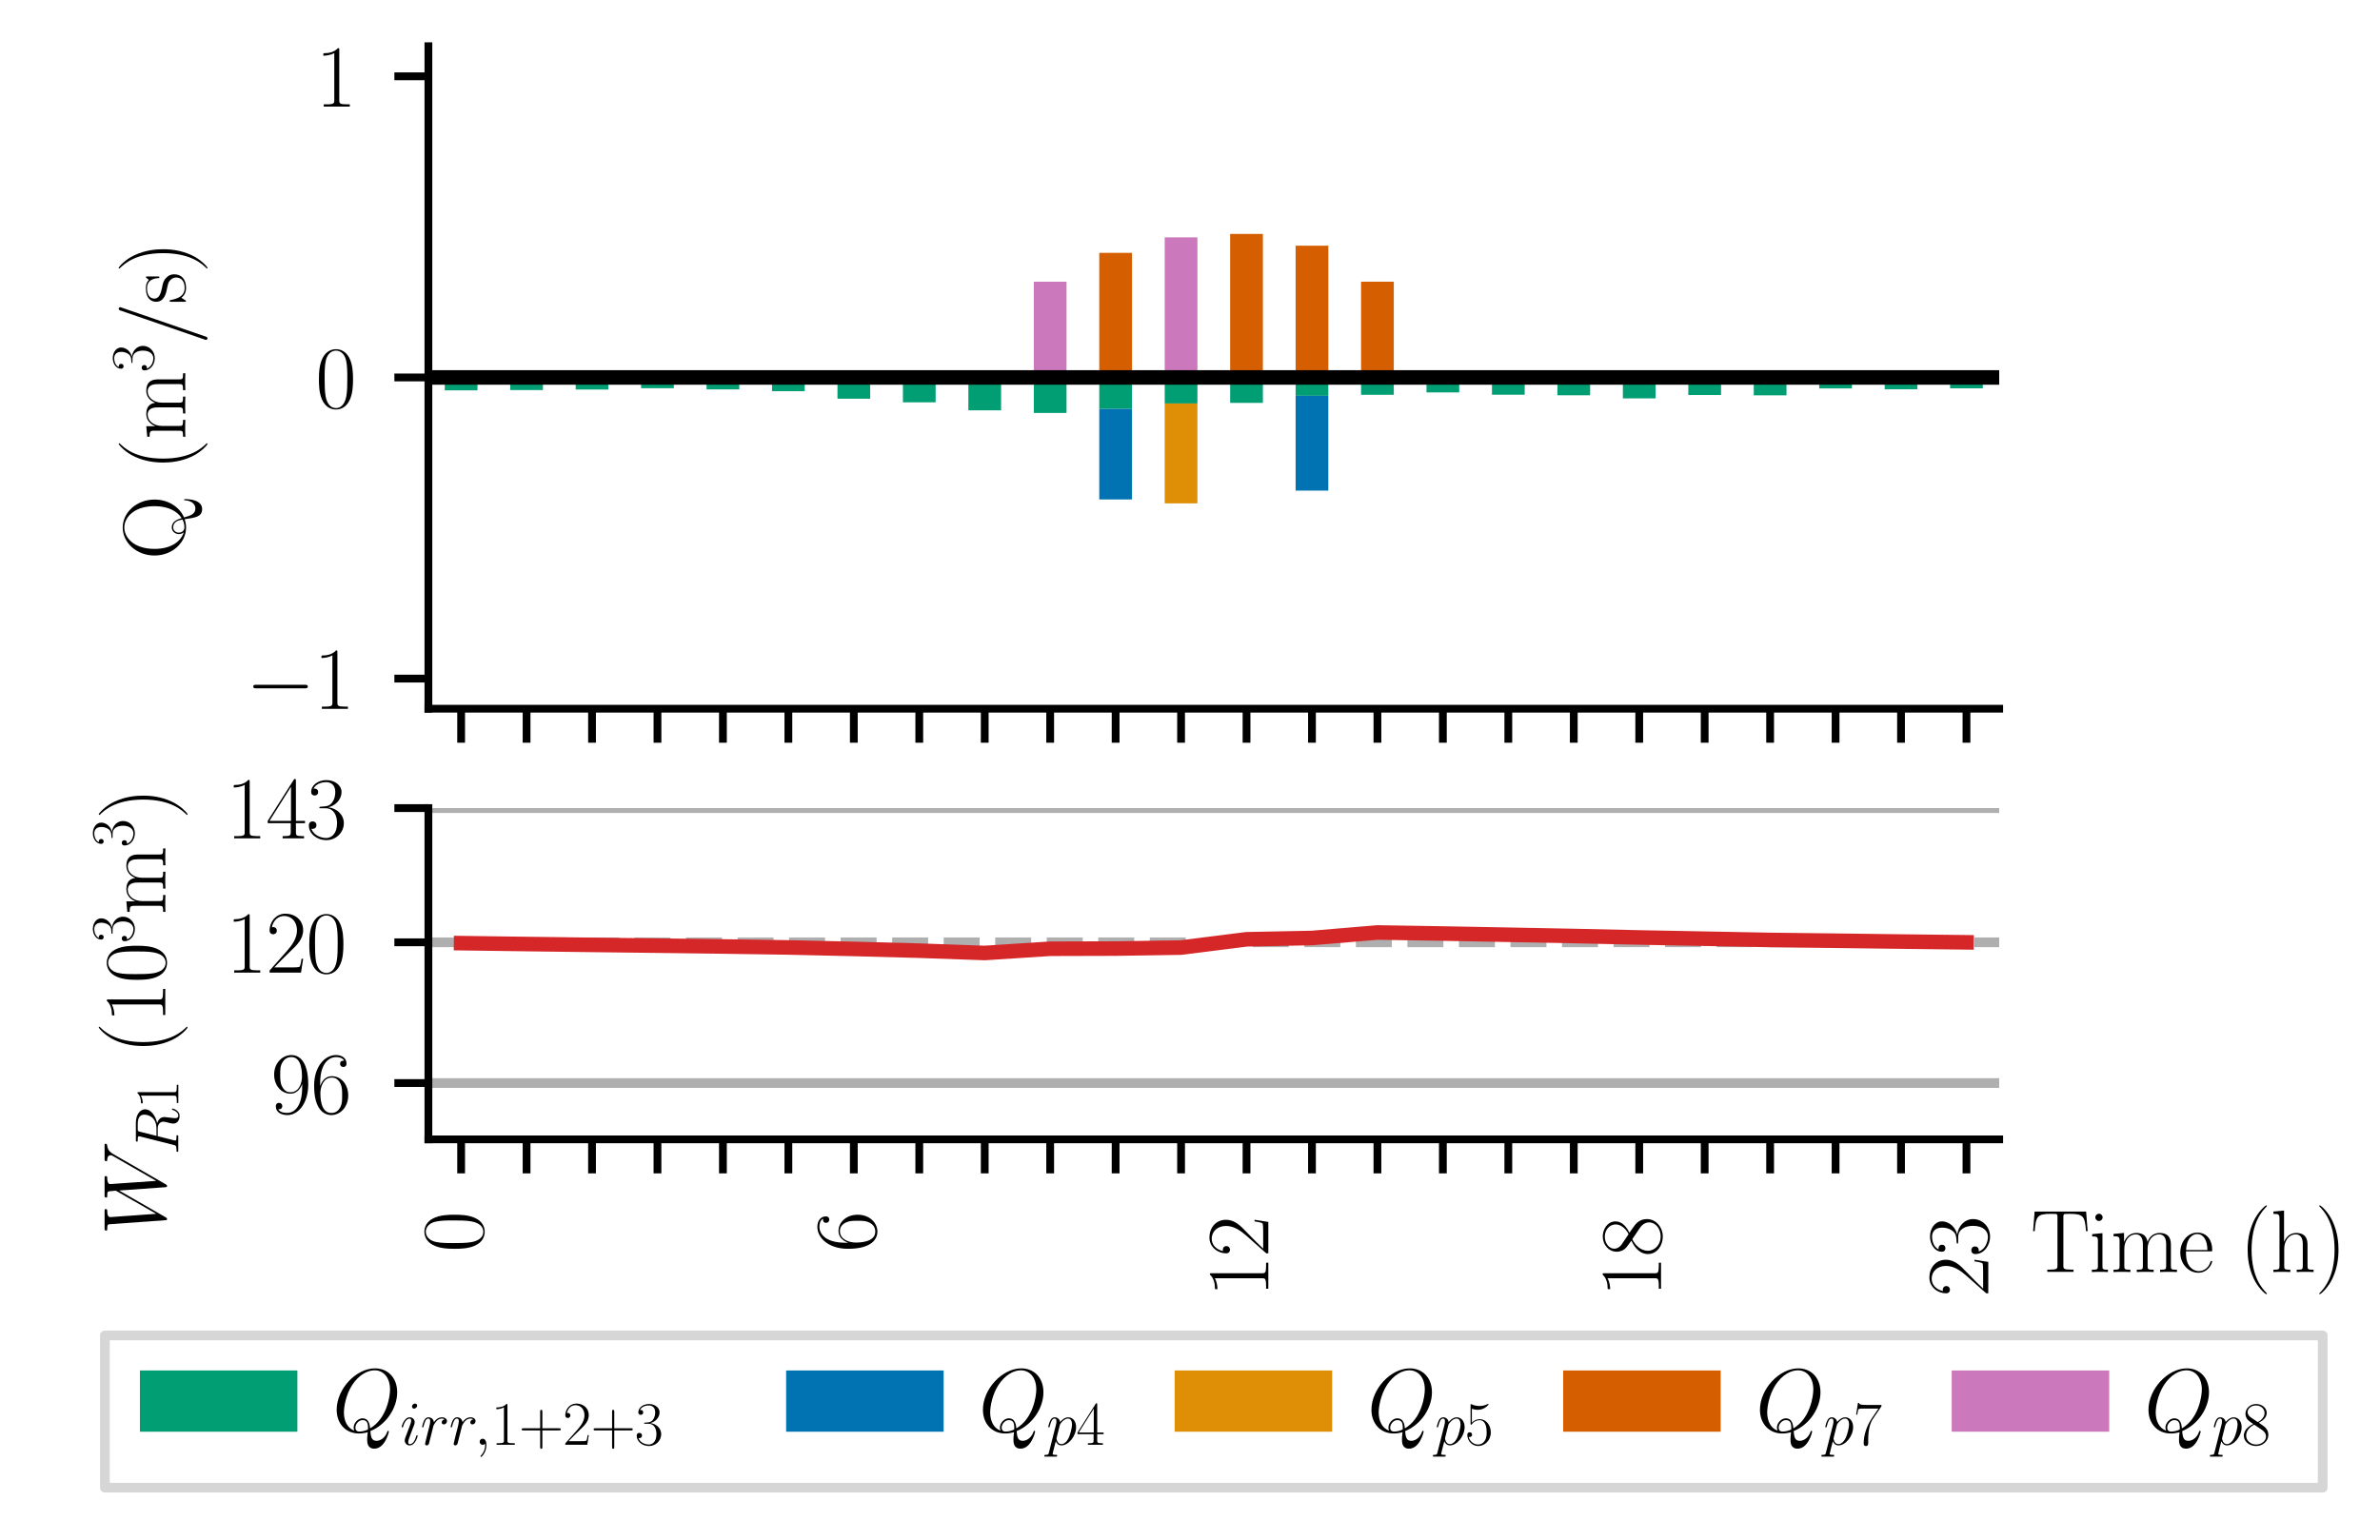 <?xml version="1.0" encoding="utf-8" standalone="no"?>
<!DOCTYPE svg PUBLIC "-//W3C//DTD SVG 1.1//EN"
  "http://www.w3.org/Graphics/SVG/1.1/DTD/svg11.dtd">
<svg xmlns:xlink="http://www.w3.org/1999/xlink" width="244.8pt" height="158.4pt" viewBox="0 0 244.8 158.4" xmlns="http://www.w3.org/2000/svg" version="1.1">
 <defs>
  <style type="text/css">*{stroke-linejoin: round; stroke-linecap: butt}</style>
 </defs>
 <g id="figure_1">
  <g id="patch_1">
   <path d="M 0 158.4 
L 244.8 158.4 
L 244.8 0 
L 0 0 
z
" style="fill: #ffffff"/>
  </g>
  <g id="axes_1">
   <g id="patch_2">
    <path d="M 44.064 72.912 
L 205.632 72.912 
L 205.632 4.752 
L 44.064 4.752 
z
" style="fill: #ffffff"/>
   </g>
   <g id="patch_3">
    <path d="M 45.747 38.832 
L 49.113 38.832 
L 49.113 40.159 
L 45.747 40.159 
z
" clip-path="url(#p9a8f9deb5d)" style="fill: #029e73"/>
   </g>
   <g id="patch_4">
    <path d="M 52.479 38.832 
L 55.845 38.832 
L 55.845 40.13 
L 52.479 40.13 
z
" clip-path="url(#p9a8f9deb5d)" style="fill: #029e73"/>
   </g>
   <g id="patch_5">
    <path d="M 59.211 38.832 
L 62.577 38.832 
L 62.577 40.074 
L 59.211 40.074 
z
" clip-path="url(#p9a8f9deb5d)" style="fill: #029e73"/>
   </g>
   <g id="patch_6">
    <path d="M 65.943 38.832 
L 69.309 38.832 
L 69.309 39.94 
L 65.943 39.94 
z
" clip-path="url(#p9a8f9deb5d)" style="fill: #029e73"/>
   </g>
   <g id="patch_7">
    <path d="M 72.675 38.832 
L 76.041 38.832 
L 76.041 40.061 
L 72.675 40.061 
z
" clip-path="url(#p9a8f9deb5d)" style="fill: #029e73"/>
   </g>
   <g id="patch_8">
    <path d="M 79.407 38.832 
L 82.773 38.832 
L 82.773 40.244 
L 79.407 40.244 
z
" clip-path="url(#p9a8f9deb5d)" style="fill: #029e73"/>
   </g>
   <g id="patch_9">
    <path d="M 86.139 38.832 
L 89.505 38.832 
L 89.505 41.019 
L 86.139 41.019 
z
" clip-path="url(#p9a8f9deb5d)" style="fill: #029e73"/>
   </g>
   <g id="patch_10">
    <path d="M 92.871 38.832 
L 96.237 38.832 
L 96.237 41.391 
L 92.871 41.391 
z
" clip-path="url(#p9a8f9deb5d)" style="fill: #029e73"/>
   </g>
   <g id="patch_11">
    <path d="M 99.603 38.832 
L 102.969 38.832 
L 102.969 42.215 
L 99.603 42.215 
z
" clip-path="url(#p9a8f9deb5d)" style="fill: #029e73"/>
   </g>
   <g id="patch_12">
    <path d="M 106.335 38.832 
L 109.701 38.832 
L 109.701 42.483 
L 106.335 42.483 
z
" clip-path="url(#p9a8f9deb5d)" style="fill: #029e73"/>
   </g>
   <g id="patch_13">
    <path d="M 113.067 38.832 
L 116.433 38.832 
L 116.433 42.071 
L 113.067 42.071 
z
" clip-path="url(#p9a8f9deb5d)" style="fill: #029e73"/>
   </g>
   <g id="patch_14">
    <path d="M 119.799 38.832 
L 123.165 38.832 
L 123.165 41.511 
L 119.799 41.511 
z
" clip-path="url(#p9a8f9deb5d)" style="fill: #029e73"/>
   </g>
   <g id="patch_15">
    <path d="M 126.531 38.832 
L 129.897 38.832 
L 129.897 41.449 
L 126.531 41.449 
z
" clip-path="url(#p9a8f9deb5d)" style="fill: #029e73"/>
   </g>
   <g id="patch_16">
    <path d="M 133.263 38.832 
L 136.629 38.832 
L 136.629 40.72 
L 133.263 40.72 
z
" clip-path="url(#p9a8f9deb5d)" style="fill: #029e73"/>
   </g>
   <g id="patch_17">
    <path d="M 139.995 38.832 
L 143.361 38.832 
L 143.361 40.616 
L 139.995 40.616 
z
" clip-path="url(#p9a8f9deb5d)" style="fill: #029e73"/>
   </g>
   <g id="patch_18">
    <path d="M 146.727 38.832 
L 150.093 38.832 
L 150.093 40.372 
L 146.727 40.372 
z
" clip-path="url(#p9a8f9deb5d)" style="fill: #029e73"/>
   </g>
   <g id="patch_19">
    <path d="M 153.459 38.832 
L 156.825 38.832 
L 156.825 40.608 
L 153.459 40.608 
z
" clip-path="url(#p9a8f9deb5d)" style="fill: #029e73"/>
   </g>
   <g id="patch_20">
    <path d="M 160.191 38.832 
L 163.557 38.832 
L 163.557 40.666 
L 160.191 40.666 
z
" clip-path="url(#p9a8f9deb5d)" style="fill: #029e73"/>
   </g>
   <g id="patch_21">
    <path d="M 166.923 38.832 
L 170.289 38.832 
L 170.289 40.985 
L 166.923 40.985 
z
" clip-path="url(#p9a8f9deb5d)" style="fill: #029e73"/>
   </g>
   <g id="patch_22">
    <path d="M 173.655 38.832 
L 177.021 38.832 
L 177.021 40.64 
L 173.655 40.64 
z
" clip-path="url(#p9a8f9deb5d)" style="fill: #029e73"/>
   </g>
   <g id="patch_23">
    <path d="M 180.387 38.832 
L 183.753 38.832 
L 183.753 40.671 
L 180.387 40.671 
z
" clip-path="url(#p9a8f9deb5d)" style="fill: #029e73"/>
   </g>
   <g id="patch_24">
    <path d="M 187.119 38.832 
L 190.485 38.832 
L 190.485 39.961 
L 187.119 39.961 
z
" clip-path="url(#p9a8f9deb5d)" style="fill: #029e73"/>
   </g>
   <g id="patch_25">
    <path d="M 193.851 38.832 
L 197.217 38.832 
L 197.217 40.047 
L 193.851 40.047 
z
" clip-path="url(#p9a8f9deb5d)" style="fill: #029e73"/>
   </g>
   <g id="patch_26">
    <path d="M 200.583 38.832 
L 203.949 38.832 
L 203.949 39.952 
L 200.583 39.952 
z
" clip-path="url(#p9a8f9deb5d)" style="fill: #029e73"/>
   </g>
   <g id="patch_27">
    <path d="M 45.747 40.159 
L 49.113 40.159 
L 49.113 40.159 
L 45.747 40.159 
z
" clip-path="url(#p9a8f9deb5d)" style="fill: #0173b2"/>
   </g>
   <g id="patch_28">
    <path d="M 52.479 40.13 
L 55.845 40.13 
L 55.845 40.13 
L 52.479 40.13 
z
" clip-path="url(#p9a8f9deb5d)" style="fill: #0173b2"/>
   </g>
   <g id="patch_29">
    <path d="M 59.211 40.074 
L 62.577 40.074 
L 62.577 40.074 
L 59.211 40.074 
z
" clip-path="url(#p9a8f9deb5d)" style="fill: #0173b2"/>
   </g>
   <g id="patch_30">
    <path d="M 65.943 39.94 
L 69.309 39.94 
L 69.309 39.94 
L 65.943 39.94 
z
" clip-path="url(#p9a8f9deb5d)" style="fill: #0173b2"/>
   </g>
   <g id="patch_31">
    <path d="M 72.675 40.061 
L 76.041 40.061 
L 76.041 40.061 
L 72.675 40.061 
z
" clip-path="url(#p9a8f9deb5d)" style="fill: #0173b2"/>
   </g>
   <g id="patch_32">
    <path d="M 79.407 40.244 
L 82.773 40.244 
L 82.773 40.244 
L 79.407 40.244 
z
" clip-path="url(#p9a8f9deb5d)" style="fill: #0173b2"/>
   </g>
   <g id="patch_33">
    <path d="M 86.139 41.019 
L 89.505 41.019 
L 89.505 41.019 
L 86.139 41.019 
z
" clip-path="url(#p9a8f9deb5d)" style="fill: #0173b2"/>
   </g>
   <g id="patch_34">
    <path d="M 92.871 41.391 
L 96.237 41.391 
L 96.237 41.391 
L 92.871 41.391 
z
" clip-path="url(#p9a8f9deb5d)" style="fill: #0173b2"/>
   </g>
   <g id="patch_35">
    <path d="M 99.603 42.215 
L 102.969 42.215 
L 102.969 42.215 
L 99.603 42.215 
z
" clip-path="url(#p9a8f9deb5d)" style="fill: #0173b2"/>
   </g>
   <g id="patch_36">
    <path d="M 106.335 42.483 
L 109.701 42.483 
L 109.701 42.483 
L 106.335 42.483 
z
" clip-path="url(#p9a8f9deb5d)" style="fill: #0173b2"/>
   </g>
   <g id="patch_37">
    <path d="M 113.067 42.071 
L 116.433 42.071 
L 116.433 51.383 
L 113.067 51.383 
z
" clip-path="url(#p9a8f9deb5d)" style="fill: #0173b2"/>
   </g>
   <g id="patch_38">
    <path d="M 119.799 41.511 
L 123.165 41.511 
L 123.165 41.511 
L 119.799 41.511 
z
" clip-path="url(#p9a8f9deb5d)" style="fill: #0173b2"/>
   </g>
   <g id="patch_39">
    <path d="M 126.531 41.449 
L 129.897 41.449 
L 129.897 41.449 
L 126.531 41.449 
z
" clip-path="url(#p9a8f9deb5d)" style="fill: #0173b2"/>
   </g>
   <g id="patch_40">
    <path d="M 133.263 40.72 
L 136.629 40.72 
L 136.629 50.473 
L 133.263 50.473 
z
" clip-path="url(#p9a8f9deb5d)" style="fill: #0173b2"/>
   </g>
   <g id="patch_41">
    <path d="M 139.995 40.616 
L 143.361 40.616 
L 143.361 40.616 
L 139.995 40.616 
z
" clip-path="url(#p9a8f9deb5d)" style="fill: #0173b2"/>
   </g>
   <g id="patch_42">
    <path d="M 146.727 40.372 
L 150.093 40.372 
L 150.093 40.372 
L 146.727 40.372 
z
" clip-path="url(#p9a8f9deb5d)" style="fill: #0173b2"/>
   </g>
   <g id="patch_43">
    <path d="M 153.459 40.608 
L 156.825 40.608 
L 156.825 40.608 
L 153.459 40.608 
z
" clip-path="url(#p9a8f9deb5d)" style="fill: #0173b2"/>
   </g>
   <g id="patch_44">
    <path d="M 160.191 40.666 
L 163.557 40.666 
L 163.557 40.666 
L 160.191 40.666 
z
" clip-path="url(#p9a8f9deb5d)" style="fill: #0173b2"/>
   </g>
   <g id="patch_45">
    <path d="M 166.923 40.985 
L 170.289 40.985 
L 170.289 40.985 
L 166.923 40.985 
z
" clip-path="url(#p9a8f9deb5d)" style="fill: #0173b2"/>
   </g>
   <g id="patch_46">
    <path d="M 173.655 40.64 
L 177.021 40.64 
L 177.021 40.64 
L 173.655 40.64 
z
" clip-path="url(#p9a8f9deb5d)" style="fill: #0173b2"/>
   </g>
   <g id="patch_47">
    <path d="M 180.387 40.671 
L 183.753 40.671 
L 183.753 40.671 
L 180.387 40.671 
z
" clip-path="url(#p9a8f9deb5d)" style="fill: #0173b2"/>
   </g>
   <g id="patch_48">
    <path d="M 187.119 39.961 
L 190.485 39.961 
L 190.485 39.961 
L 187.119 39.961 
z
" clip-path="url(#p9a8f9deb5d)" style="fill: #0173b2"/>
   </g>
   <g id="patch_49">
    <path d="M 193.851 40.047 
L 197.217 40.047 
L 197.217 40.047 
L 193.851 40.047 
z
" clip-path="url(#p9a8f9deb5d)" style="fill: #0173b2"/>
   </g>
   <g id="patch_50">
    <path d="M 200.583 39.952 
L 203.949 39.952 
L 203.949 39.952 
L 200.583 39.952 
z
" clip-path="url(#p9a8f9deb5d)" style="fill: #0173b2"/>
   </g>
   <g id="patch_51">
    <path d="M 45.747 40.159 
L 49.113 40.159 
L 49.113 40.159 
L 45.747 40.159 
z
" clip-path="url(#p9a8f9deb5d)" style="fill: #de8f05"/>
   </g>
   <g id="patch_52">
    <path d="M 52.479 40.13 
L 55.845 40.13 
L 55.845 40.13 
L 52.479 40.13 
z
" clip-path="url(#p9a8f9deb5d)" style="fill: #de8f05"/>
   </g>
   <g id="patch_53">
    <path d="M 59.211 40.074 
L 62.577 40.074 
L 62.577 40.074 
L 59.211 40.074 
z
" clip-path="url(#p9a8f9deb5d)" style="fill: #de8f05"/>
   </g>
   <g id="patch_54">
    <path d="M 65.943 39.94 
L 69.309 39.94 
L 69.309 39.94 
L 65.943 39.94 
z
" clip-path="url(#p9a8f9deb5d)" style="fill: #de8f05"/>
   </g>
   <g id="patch_55">
    <path d="M 72.675 40.061 
L 76.041 40.061 
L 76.041 40.061 
L 72.675 40.061 
z
" clip-path="url(#p9a8f9deb5d)" style="fill: #de8f05"/>
   </g>
   <g id="patch_56">
    <path d="M 79.407 40.244 
L 82.773 40.244 
L 82.773 40.244 
L 79.407 40.244 
z
" clip-path="url(#p9a8f9deb5d)" style="fill: #de8f05"/>
   </g>
   <g id="patch_57">
    <path d="M 86.139 41.019 
L 89.505 41.019 
L 89.505 41.019 
L 86.139 41.019 
z
" clip-path="url(#p9a8f9deb5d)" style="fill: #de8f05"/>
   </g>
   <g id="patch_58">
    <path d="M 92.871 41.391 
L 96.237 41.391 
L 96.237 41.391 
L 92.871 41.391 
z
" clip-path="url(#p9a8f9deb5d)" style="fill: #de8f05"/>
   </g>
   <g id="patch_59">
    <path d="M 99.603 42.215 
L 102.969 42.215 
L 102.969 42.215 
L 99.603 42.215 
z
" clip-path="url(#p9a8f9deb5d)" style="fill: #de8f05"/>
   </g>
   <g id="patch_60">
    <path d="M 106.335 42.483 
L 109.701 42.483 
L 109.701 42.483 
L 106.335 42.483 
z
" clip-path="url(#p9a8f9deb5d)" style="fill: #de8f05"/>
   </g>
   <g id="patch_61">
    <path d="M 113.067 51.383 
L 116.433 51.383 
L 116.433 51.383 
L 113.067 51.383 
z
" clip-path="url(#p9a8f9deb5d)" style="fill: #de8f05"/>
   </g>
   <g id="patch_62">
    <path d="M 119.799 41.511 
L 123.165 41.511 
L 123.165 51.786 
L 119.799 51.786 
z
" clip-path="url(#p9a8f9deb5d)" style="fill: #de8f05"/>
   </g>
   <g id="patch_63">
    <path d="M 126.531 41.449 
L 129.897 41.449 
L 129.897 41.449 
L 126.531 41.449 
z
" clip-path="url(#p9a8f9deb5d)" style="fill: #de8f05"/>
   </g>
   <g id="patch_64">
    <path d="M 133.263 50.473 
L 136.629 50.473 
L 136.629 50.473 
L 133.263 50.473 
z
" clip-path="url(#p9a8f9deb5d)" style="fill: #de8f05"/>
   </g>
   <g id="patch_65">
    <path d="M 139.995 40.616 
L 143.361 40.616 
L 143.361 40.616 
L 139.995 40.616 
z
" clip-path="url(#p9a8f9deb5d)" style="fill: #de8f05"/>
   </g>
   <g id="patch_66">
    <path d="M 146.727 40.372 
L 150.093 40.372 
L 150.093 40.372 
L 146.727 40.372 
z
" clip-path="url(#p9a8f9deb5d)" style="fill: #de8f05"/>
   </g>
   <g id="patch_67">
    <path d="M 153.459 40.608 
L 156.825 40.608 
L 156.825 40.608 
L 153.459 40.608 
z
" clip-path="url(#p9a8f9deb5d)" style="fill: #de8f05"/>
   </g>
   <g id="patch_68">
    <path d="M 160.191 40.666 
L 163.557 40.666 
L 163.557 40.666 
L 160.191 40.666 
z
" clip-path="url(#p9a8f9deb5d)" style="fill: #de8f05"/>
   </g>
   <g id="patch_69">
    <path d="M 166.923 40.985 
L 170.289 40.985 
L 170.289 40.985 
L 166.923 40.985 
z
" clip-path="url(#p9a8f9deb5d)" style="fill: #de8f05"/>
   </g>
   <g id="patch_70">
    <path d="M 173.655 40.64 
L 177.021 40.64 
L 177.021 40.64 
L 173.655 40.64 
z
" clip-path="url(#p9a8f9deb5d)" style="fill: #de8f05"/>
   </g>
   <g id="patch_71">
    <path d="M 180.387 40.671 
L 183.753 40.671 
L 183.753 40.671 
L 180.387 40.671 
z
" clip-path="url(#p9a8f9deb5d)" style="fill: #de8f05"/>
   </g>
   <g id="patch_72">
    <path d="M 187.119 39.961 
L 190.485 39.961 
L 190.485 39.961 
L 187.119 39.961 
z
" clip-path="url(#p9a8f9deb5d)" style="fill: #de8f05"/>
   </g>
   <g id="patch_73">
    <path d="M 193.851 40.047 
L 197.217 40.047 
L 197.217 40.047 
L 193.851 40.047 
z
" clip-path="url(#p9a8f9deb5d)" style="fill: #de8f05"/>
   </g>
   <g id="patch_74">
    <path d="M 200.583 39.952 
L 203.949 39.952 
L 203.949 39.952 
L 200.583 39.952 
z
" clip-path="url(#p9a8f9deb5d)" style="fill: #de8f05"/>
   </g>
   <g id="patch_75">
    <path d="M 45.747 40.159 
L 49.113 40.159 
L 49.113 40.159 
L 45.747 40.159 
z
" clip-path="url(#p9a8f9deb5d)" style="fill: #d55e00"/>
   </g>
   <g id="patch_76">
    <path d="M 52.479 40.13 
L 55.845 40.13 
L 55.845 40.13 
L 52.479 40.13 
z
" clip-path="url(#p9a8f9deb5d)" style="fill: #d55e00"/>
   </g>
   <g id="patch_77">
    <path d="M 59.211 40.074 
L 62.577 40.074 
L 62.577 40.074 
L 59.211 40.074 
z
" clip-path="url(#p9a8f9deb5d)" style="fill: #d55e00"/>
   </g>
   <g id="patch_78">
    <path d="M 65.943 39.94 
L 69.309 39.94 
L 69.309 39.94 
L 65.943 39.94 
z
" clip-path="url(#p9a8f9deb5d)" style="fill: #d55e00"/>
   </g>
   <g id="patch_79">
    <path d="M 72.675 40.061 
L 76.041 40.061 
L 76.041 40.061 
L 72.675 40.061 
z
" clip-path="url(#p9a8f9deb5d)" style="fill: #d55e00"/>
   </g>
   <g id="patch_80">
    <path d="M 79.407 40.244 
L 82.773 40.244 
L 82.773 40.244 
L 79.407 40.244 
z
" clip-path="url(#p9a8f9deb5d)" style="fill: #d55e00"/>
   </g>
   <g id="patch_81">
    <path d="M 86.139 41.019 
L 89.505 41.019 
L 89.505 41.019 
L 86.139 41.019 
z
" clip-path="url(#p9a8f9deb5d)" style="fill: #d55e00"/>
   </g>
   <g id="patch_82">
    <path d="M 92.871 41.391 
L 96.237 41.391 
L 96.237 41.391 
L 92.871 41.391 
z
" clip-path="url(#p9a8f9deb5d)" style="fill: #d55e00"/>
   </g>
   <g id="patch_83">
    <path d="M 99.603 42.215 
L 102.969 42.215 
L 102.969 42.215 
L 99.603 42.215 
z
" clip-path="url(#p9a8f9deb5d)" style="fill: #d55e00"/>
   </g>
   <g id="patch_84">
    <path d="M 106.335 42.483 
L 109.701 42.483 
L 109.701 42.483 
L 106.335 42.483 
z
" clip-path="url(#p9a8f9deb5d)" style="fill: #d55e00"/>
   </g>
   <g id="patch_85">
    <path d="M 113.067 38.832 
L 116.433 38.832 
L 116.433 26.013 
L 113.067 26.013 
z
" clip-path="url(#p9a8f9deb5d)" style="fill: #d55e00"/>
   </g>
   <g id="patch_86">
    <path d="M 119.799 51.786 
L 123.165 51.786 
L 123.165 51.786 
L 119.799 51.786 
z
" clip-path="url(#p9a8f9deb5d)" style="fill: #d55e00"/>
   </g>
   <g id="patch_87">
    <path d="M 126.531 38.832 
L 129.897 38.832 
L 129.897 24.066 
L 126.531 24.066 
z
" clip-path="url(#p9a8f9deb5d)" style="fill: #d55e00"/>
   </g>
   <g id="patch_88">
    <path d="M 133.263 38.832 
L 136.629 38.832 
L 136.629 25.278 
L 133.263 25.278 
z
" clip-path="url(#p9a8f9deb5d)" style="fill: #d55e00"/>
   </g>
   <g id="patch_89">
    <path d="M 139.995 38.832 
L 143.361 38.832 
L 143.361 28.98 
L 139.995 28.98 
z
" clip-path="url(#p9a8f9deb5d)" style="fill: #d55e00"/>
   </g>
   <g id="patch_90">
    <path d="M 146.727 40.372 
L 150.093 40.372 
L 150.093 40.372 
L 146.727 40.372 
z
" clip-path="url(#p9a8f9deb5d)" style="fill: #d55e00"/>
   </g>
   <g id="patch_91">
    <path d="M 153.459 40.608 
L 156.825 40.608 
L 156.825 40.608 
L 153.459 40.608 
z
" clip-path="url(#p9a8f9deb5d)" style="fill: #d55e00"/>
   </g>
   <g id="patch_92">
    <path d="M 160.191 40.666 
L 163.557 40.666 
L 163.557 40.666 
L 160.191 40.666 
z
" clip-path="url(#p9a8f9deb5d)" style="fill: #d55e00"/>
   </g>
   <g id="patch_93">
    <path d="M 166.923 40.985 
L 170.289 40.985 
L 170.289 40.985 
L 166.923 40.985 
z
" clip-path="url(#p9a8f9deb5d)" style="fill: #d55e00"/>
   </g>
   <g id="patch_94">
    <path d="M 173.655 40.64 
L 177.021 40.64 
L 177.021 40.64 
L 173.655 40.64 
z
" clip-path="url(#p9a8f9deb5d)" style="fill: #d55e00"/>
   </g>
   <g id="patch_95">
    <path d="M 180.387 40.671 
L 183.753 40.671 
L 183.753 40.671 
L 180.387 40.671 
z
" clip-path="url(#p9a8f9deb5d)" style="fill: #d55e00"/>
   </g>
   <g id="patch_96">
    <path d="M 187.119 39.961 
L 190.485 39.961 
L 190.485 39.961 
L 187.119 39.961 
z
" clip-path="url(#p9a8f9deb5d)" style="fill: #d55e00"/>
   </g>
   <g id="patch_97">
    <path d="M 193.851 40.047 
L 197.217 40.047 
L 197.217 40.047 
L 193.851 40.047 
z
" clip-path="url(#p9a8f9deb5d)" style="fill: #d55e00"/>
   </g>
   <g id="patch_98">
    <path d="M 200.583 39.952 
L 203.949 39.952 
L 203.949 39.952 
L 200.583 39.952 
z
" clip-path="url(#p9a8f9deb5d)" style="fill: #d55e00"/>
   </g>
   <g id="patch_99">
    <path d="M 45.747 40.159 
L 49.113 40.159 
L 49.113 40.159 
L 45.747 40.159 
z
" clip-path="url(#p9a8f9deb5d)" style="fill: #cc78bc"/>
   </g>
   <g id="patch_100">
    <path d="M 52.479 40.13 
L 55.845 40.13 
L 55.845 40.13 
L 52.479 40.13 
z
" clip-path="url(#p9a8f9deb5d)" style="fill: #cc78bc"/>
   </g>
   <g id="patch_101">
    <path d="M 59.211 40.074 
L 62.577 40.074 
L 62.577 40.074 
L 59.211 40.074 
z
" clip-path="url(#p9a8f9deb5d)" style="fill: #cc78bc"/>
   </g>
   <g id="patch_102">
    <path d="M 65.943 39.94 
L 69.309 39.94 
L 69.309 39.94 
L 65.943 39.94 
z
" clip-path="url(#p9a8f9deb5d)" style="fill: #cc78bc"/>
   </g>
   <g id="patch_103">
    <path d="M 72.675 40.061 
L 76.041 40.061 
L 76.041 40.061 
L 72.675 40.061 
z
" clip-path="url(#p9a8f9deb5d)" style="fill: #cc78bc"/>
   </g>
   <g id="patch_104">
    <path d="M 79.407 40.244 
L 82.773 40.244 
L 82.773 40.244 
L 79.407 40.244 
z
" clip-path="url(#p9a8f9deb5d)" style="fill: #cc78bc"/>
   </g>
   <g id="patch_105">
    <path d="M 86.139 41.019 
L 89.505 41.019 
L 89.505 41.019 
L 86.139 41.019 
z
" clip-path="url(#p9a8f9deb5d)" style="fill: #cc78bc"/>
   </g>
   <g id="patch_106">
    <path d="M 92.871 41.391 
L 96.237 41.391 
L 96.237 41.391 
L 92.871 41.391 
z
" clip-path="url(#p9a8f9deb5d)" style="fill: #cc78bc"/>
   </g>
   <g id="patch_107">
    <path d="M 99.603 42.215 
L 102.969 42.215 
L 102.969 42.215 
L 99.603 42.215 
z
" clip-path="url(#p9a8f9deb5d)" style="fill: #cc78bc"/>
   </g>
   <g id="patch_108">
    <path d="M 106.335 38.832 
L 109.701 38.832 
L 109.701 28.98 
L 106.335 28.98 
z
" clip-path="url(#p9a8f9deb5d)" style="fill: #cc78bc"/>
   </g>
   <g id="patch_109">
    <path d="M 113.067 51.383 
L 116.433 51.383 
L 116.433 51.383 
L 113.067 51.383 
z
" clip-path="url(#p9a8f9deb5d)" style="fill: #cc78bc"/>
   </g>
   <g id="patch_110">
    <path d="M 119.799 38.832 
L 123.165 38.832 
L 123.165 24.42 
L 119.799 24.42 
z
" clip-path="url(#p9a8f9deb5d)" style="fill: #cc78bc"/>
   </g>
   <g id="patch_111">
    <path d="M 126.531 41.449 
L 129.897 41.449 
L 129.897 41.449 
L 126.531 41.449 
z
" clip-path="url(#p9a8f9deb5d)" style="fill: #cc78bc"/>
   </g>
   <g id="patch_112">
    <path d="M 133.263 50.473 
L 136.629 50.473 
L 136.629 50.473 
L 133.263 50.473 
z
" clip-path="url(#p9a8f9deb5d)" style="fill: #cc78bc"/>
   </g>
   <g id="patch_113">
    <path d="M 139.995 40.616 
L 143.361 40.616 
L 143.361 40.616 
L 139.995 40.616 
z
" clip-path="url(#p9a8f9deb5d)" style="fill: #cc78bc"/>
   </g>
   <g id="patch_114">
    <path d="M 146.727 40.372 
L 150.093 40.372 
L 150.093 40.372 
L 146.727 40.372 
z
" clip-path="url(#p9a8f9deb5d)" style="fill: #cc78bc"/>
   </g>
   <g id="patch_115">
    <path d="M 153.459 40.608 
L 156.825 40.608 
L 156.825 40.608 
L 153.459 40.608 
z
" clip-path="url(#p9a8f9deb5d)" style="fill: #cc78bc"/>
   </g>
   <g id="patch_116">
    <path d="M 160.191 40.666 
L 163.557 40.666 
L 163.557 40.666 
L 160.191 40.666 
z
" clip-path="url(#p9a8f9deb5d)" style="fill: #cc78bc"/>
   </g>
   <g id="patch_117">
    <path d="M 166.923 40.985 
L 170.289 40.985 
L 170.289 40.985 
L 166.923 40.985 
z
" clip-path="url(#p9a8f9deb5d)" style="fill: #cc78bc"/>
   </g>
   <g id="patch_118">
    <path d="M 173.655 40.64 
L 177.021 40.64 
L 177.021 40.64 
L 173.655 40.64 
z
" clip-path="url(#p9a8f9deb5d)" style="fill: #cc78bc"/>
   </g>
   <g id="patch_119">
    <path d="M 180.387 40.671 
L 183.753 40.671 
L 183.753 40.671 
L 180.387 40.671 
z
" clip-path="url(#p9a8f9deb5d)" style="fill: #cc78bc"/>
   </g>
   <g id="patch_120">
    <path d="M 187.119 39.961 
L 190.485 39.961 
L 190.485 39.961 
L 187.119 39.961 
z
" clip-path="url(#p9a8f9deb5d)" style="fill: #cc78bc"/>
   </g>
   <g id="patch_121">
    <path d="M 193.851 40.047 
L 197.217 40.047 
L 197.217 40.047 
L 193.851 40.047 
z
" clip-path="url(#p9a8f9deb5d)" style="fill: #cc78bc"/>
   </g>
   <g id="patch_122">
    <path d="M 200.583 39.952 
L 203.949 39.952 
L 203.949 39.952 
L 200.583 39.952 
z
" clip-path="url(#p9a8f9deb5d)" style="fill: #cc78bc"/>
   </g>
   <g id="matplotlib.axis_1">
    <g id="xtick_1">
     <g id="line2d_1">
      <defs>
       <path id="m027bc5d77e" d="M 0 0 
L 0 3.5 
" style="stroke: #000000; stroke-width: 0.8"/>
      </defs>
      <g>
       <use xlink:href="#m027bc5d77e" x="47.43" y="72.912" style="stroke: #000000; stroke-width: 0.8"/>
      </g>
     </g>
    </g>
    <g id="xtick_2">
     <g id="line2d_2">
      <g>
       <use xlink:href="#m027bc5d77e" x="54.162" y="72.912" style="stroke: #000000; stroke-width: 0.8"/>
      </g>
     </g>
    </g>
    <g id="xtick_3">
     <g id="line2d_3">
      <g>
       <use xlink:href="#m027bc5d77e" x="60.894" y="72.912" style="stroke: #000000; stroke-width: 0.8"/>
      </g>
     </g>
    </g>
    <g id="xtick_4">
     <g id="line2d_4">
      <g>
       <use xlink:href="#m027bc5d77e" x="67.626" y="72.912" style="stroke: #000000; stroke-width: 0.8"/>
      </g>
     </g>
    </g>
    <g id="xtick_5">
     <g id="line2d_5">
      <g>
       <use xlink:href="#m027bc5d77e" x="74.358" y="72.912" style="stroke: #000000; stroke-width: 0.8"/>
      </g>
     </g>
    </g>
    <g id="xtick_6">
     <g id="line2d_6">
      <g>
       <use xlink:href="#m027bc5d77e" x="81.09" y="72.912" style="stroke: #000000; stroke-width: 0.8"/>
      </g>
     </g>
    </g>
    <g id="xtick_7">
     <g id="line2d_7">
      <g>
       <use xlink:href="#m027bc5d77e" x="87.822" y="72.912" style="stroke: #000000; stroke-width: 0.8"/>
      </g>
     </g>
    </g>
    <g id="xtick_8">
     <g id="line2d_8">
      <g>
       <use xlink:href="#m027bc5d77e" x="94.554" y="72.912" style="stroke: #000000; stroke-width: 0.8"/>
      </g>
     </g>
    </g>
    <g id="xtick_9">
     <g id="line2d_9">
      <g>
       <use xlink:href="#m027bc5d77e" x="101.286" y="72.912" style="stroke: #000000; stroke-width: 0.8"/>
      </g>
     </g>
    </g>
    <g id="xtick_10">
     <g id="line2d_10">
      <g>
       <use xlink:href="#m027bc5d77e" x="108.018" y="72.912" style="stroke: #000000; stroke-width: 0.8"/>
      </g>
     </g>
    </g>
    <g id="xtick_11">
     <g id="line2d_11">
      <g>
       <use xlink:href="#m027bc5d77e" x="114.75" y="72.912" style="stroke: #000000; stroke-width: 0.8"/>
      </g>
     </g>
    </g>
    <g id="xtick_12">
     <g id="line2d_12">
      <g>
       <use xlink:href="#m027bc5d77e" x="121.482" y="72.912" style="stroke: #000000; stroke-width: 0.8"/>
      </g>
     </g>
    </g>
    <g id="xtick_13">
     <g id="line2d_13">
      <g>
       <use xlink:href="#m027bc5d77e" x="128.214" y="72.912" style="stroke: #000000; stroke-width: 0.8"/>
      </g>
     </g>
    </g>
    <g id="xtick_14">
     <g id="line2d_14">
      <g>
       <use xlink:href="#m027bc5d77e" x="134.946" y="72.912" style="stroke: #000000; stroke-width: 0.8"/>
      </g>
     </g>
    </g>
    <g id="xtick_15">
     <g id="line2d_15">
      <g>
       <use xlink:href="#m027bc5d77e" x="141.678" y="72.912" style="stroke: #000000; stroke-width: 0.8"/>
      </g>
     </g>
    </g>
    <g id="xtick_16">
     <g id="line2d_16">
      <g>
       <use xlink:href="#m027bc5d77e" x="148.41" y="72.912" style="stroke: #000000; stroke-width: 0.8"/>
      </g>
     </g>
    </g>
    <g id="xtick_17">
     <g id="line2d_17">
      <g>
       <use xlink:href="#m027bc5d77e" x="155.142" y="72.912" style="stroke: #000000; stroke-width: 0.8"/>
      </g>
     </g>
    </g>
    <g id="xtick_18">
     <g id="line2d_18">
      <g>
       <use xlink:href="#m027bc5d77e" x="161.874" y="72.912" style="stroke: #000000; stroke-width: 0.8"/>
      </g>
     </g>
    </g>
    <g id="xtick_19">
     <g id="line2d_19">
      <g>
       <use xlink:href="#m027bc5d77e" x="168.606" y="72.912" style="stroke: #000000; stroke-width: 0.8"/>
      </g>
     </g>
    </g>
    <g id="xtick_20">
     <g id="line2d_20">
      <g>
       <use xlink:href="#m027bc5d77e" x="175.338" y="72.912" style="stroke: #000000; stroke-width: 0.8"/>
      </g>
     </g>
    </g>
    <g id="xtick_21">
     <g id="line2d_21">
      <g>
       <use xlink:href="#m027bc5d77e" x="182.07" y="72.912" style="stroke: #000000; stroke-width: 0.8"/>
      </g>
     </g>
    </g>
    <g id="xtick_22">
     <g id="line2d_22">
      <g>
       <use xlink:href="#m027bc5d77e" x="188.802" y="72.912" style="stroke: #000000; stroke-width: 0.8"/>
      </g>
     </g>
    </g>
    <g id="xtick_23">
     <g id="line2d_23">
      <g>
       <use xlink:href="#m027bc5d77e" x="195.534" y="72.912" style="stroke: #000000; stroke-width: 0.8"/>
      </g>
     </g>
    </g>
    <g id="xtick_24">
     <g id="line2d_24">
      <g>
       <use xlink:href="#m027bc5d77e" x="202.266" y="72.912" style="stroke: #000000; stroke-width: 0.8"/>
      </g>
     </g>
    </g>
   </g>
   <g id="matplotlib.axis_2">
    <g id="ytick_1">
     <g id="line2d_25">
      <defs>
       <path id="m1ec6b2fb68" d="M 0 0 
L -3.5 0 
" style="stroke: #000000; stroke-width: 0.8"/>
      </defs>
      <g>
       <use xlink:href="#m1ec6b2fb68" x="44.064" y="69.814" style="stroke: #000000; stroke-width: 0.8"/>
      </g>
     </g>
     <g id="text_1">
      <!-- $\mathdefault{−1}$ -->
      <g transform="translate(25.289 72.927) scale(0.09 -0.09)">
       <defs>
        <path id="CMSY10-0" d="M 4218 1472 
C 4326 1472 4442 1472 4442 1600 
C 4442 1728 4326 1728 4218 1728 
L 755 1728 
C 646 1728 531 1728 531 1600 
C 531 1472 646 1472 755 1472 
L 4218 1472 
z
" transform="scale(0.016)"/>
        <path id="CMR17-31" d="M 1702 4058 
C 1702 4192 1696 4192 1606 4192 
C 1357 3916 979 3827 621 3827 
C 602 3827 570 3827 563 3808 
C 557 3795 557 3782 557 3648 
C 755 3648 1088 3686 1344 3839 
L 1344 461 
C 1344 236 1331 160 781 160 
L 589 160 
L 589 0 
C 896 0 1216 0 1523 0 
C 1830 0 2150 0 2458 0 
L 2458 160 
L 2266 160 
C 1715 160 1702 230 1702 458 
L 1702 4058 
z
" transform="scale(0.016)"/>
       </defs>
       <use xlink:href="#CMSY10-0" transform="scale(0.996)"/>
       <use xlink:href="#CMR17-31" transform="translate(77.487 0) scale(0.996)"/>
      </g>
     </g>
    </g>
    <g id="ytick_2">
     <g id="line2d_26">
      <g>
       <use xlink:href="#m1ec6b2fb68" x="44.064" y="38.832" style="stroke: #000000; stroke-width: 0.8"/>
      </g>
     </g>
     <g id="text_2">
      <!-- $\mathdefault{0}$ -->
      <g transform="translate(32.456 41.945) scale(0.09 -0.09)">
       <defs>
        <path id="CMR17-30" d="M 2688 2025 
C 2688 2416 2682 3080 2413 3591 
C 2176 4039 1798 4198 1466 4198 
C 1158 4198 768 4058 525 3597 
C 269 3118 243 2524 243 2025 
C 243 1661 250 1106 448 619 
C 723 -39 1216 -128 1466 -128 
C 1760 -128 2208 -7 2470 600 
C 2662 1042 2688 1559 2688 2025 
z
M 1466 -26 
C 1056 -26 813 325 723 812 
C 653 1188 653 1738 653 2096 
C 653 2588 653 2997 736 3387 
C 858 3929 1216 4096 1466 4096 
C 1728 4096 2067 3923 2189 3400 
C 2272 3036 2278 2607 2278 2096 
C 2278 1680 2278 1169 2202 792 
C 2067 95 1690 -26 1466 -26 
z
" transform="scale(0.016)"/>
       </defs>
       <use xlink:href="#CMR17-30" transform="scale(0.996)"/>
      </g>
     </g>
    </g>
    <g id="ytick_3">
     <g id="line2d_27">
      <g>
       <use xlink:href="#m1ec6b2fb68" x="44.064" y="7.85" style="stroke: #000000; stroke-width: 0.8"/>
      </g>
     </g>
     <g id="text_3">
      <!-- $\mathdefault{1}$ -->
      <g transform="translate(32.456 10.964) scale(0.09 -0.09)">
       <use xlink:href="#CMR17-31" transform="scale(0.996)"/>
      </g>
     </g>
    </g>
    <g id="text_4">
     <!-- Q (m$^3$/s) -->
     <g transform="translate(19.047 57.572) rotate(-90) scale(0.09 -0.09)">
      <defs>
       <path id="CMR17-51" d="M 3027 83 
C 3789 408 4307 1236 4307 2193 
C 4307 3499 3366 4480 2304 4480 
C 1216 4480 294 3488 294 2199 
C 294 928 1216 -64 2304 -64 
C 2451 -64 2656 -45 2899 38 
C 3008 -747 3078 -1216 3629 -1216 
C 4307 -1216 4339 -213 4339 -33 
C 4339 32 4339 76 4294 76 
C 4262 76 4256 31 4256 18 
C 4211 -603 3866 -732 3661 -732 
C 3283 -732 3149 -394 3027 83 
z
M 1958 100 
C 1293 310 768 1017 768 2199 
C 768 3711 1606 4365 2298 4365 
C 3014 4365 3834 3686 3834 2198 
C 3834 1124 3405 527 2976 254 
C 2880 579 2726 960 2310 960 
C 2003 960 1830 692 1830 450 
C 1830 304 1888 183 1958 100 
z
M 2874 192 
C 2618 57 2413 57 2304 57 
C 2016 57 1933 315 1933 454 
C 1933 650 2067 858 2310 858 
C 2720 858 2822 493 2874 192 
z
" transform="scale(0.016)"/>
       <path id="CMR17-28" d="M 1958 -1561 
C 1958 -1555 1958 -1542 1939 -1523 
C 1645 -1224 858 -407 858 1581 
C 858 3569 1632 4379 1946 4697 
C 1946 4704 1958 4717 1958 4736 
C 1958 4755 1939 4768 1914 4768 
C 1843 4768 1299 4296 986 3594 
C 666 2887 576 2199 576 1588 
C 576 1128 621 351 1005 -471 
C 1312 -1135 1837 -1600 1914 -1600 
C 1946 -1600 1958 -1587 1958 -1561 
z
" transform="scale(0.016)"/>
       <path id="CMR17-6d" d="M 4326 1933 
C 4326 2252 4269 2790 3507 2790 
C 3072 2790 2771 2496 2656 2151 
L 2650 2151 
C 2573 2676 2195 2790 1837 2790 
C 1331 2790 1069 2400 973 2144 
L 966 2144 
L 966 2790 
L 211 2720 
L 211 2554 
C 589 2554 646 2515 646 2208 
L 646 428 
C 646 184 621 153 211 153 
L 211 -13 
C 365 0 646 0 813 0 
C 979 0 1267 0 1421 -13 
L 1421 153 
C 1011 153 986 178 986 428 
L 986 1658 
C 986 2247 1344 2688 1792 2688 
C 2266 2688 2317 2266 2317 1958 
L 2317 428 
C 2317 184 2291 153 1882 153 
L 1882 -13 
C 2035 0 2317 0 2483 0 
C 2650 0 2938 0 3091 -13 
L 3091 153 
C 2682 153 2656 178 2656 428 
L 2656 1658 
C 2656 2247 3014 2688 3462 2688 
C 3936 2688 3987 2266 3987 1958 
L 3987 428 
C 3987 184 3962 153 3552 153 
L 3552 -13 
C 3706 0 3987 0 4154 0 
C 4320 0 4608 0 4762 -13 
L 4762 153 
C 4352 153 4326 178 4326 428 
L 4326 1933 
z
" transform="scale(0.016)"/>
       <path id="CMR17-33" d="M 1414 2157 
C 1984 2157 2234 1662 2234 1090 
C 2234 320 1824 25 1453 25 
C 1114 25 563 194 390 693 
C 422 680 454 680 486 680 
C 640 680 755 782 755 948 
C 755 1133 614 1216 486 1216 
C 378 1216 211 1165 211 926 
C 211 335 787 -128 1466 -128 
C 2176 -128 2720 430 2720 1085 
C 2720 1707 2208 2157 1600 2227 
C 2086 2328 2554 2756 2554 3329 
C 2554 3820 2048 4179 1472 4179 
C 890 4179 378 3829 378 3329 
C 378 3110 544 3072 627 3072 
C 762 3072 877 3155 877 3321 
C 877 3486 762 3569 627 3569 
C 602 3569 570 3569 544 3557 
C 730 3959 1235 4032 1459 4032 
C 1683 4032 2106 3925 2106 3320 
C 2106 3143 2080 2828 1862 2550 
C 1670 2304 1453 2304 1242 2284 
C 1210 2284 1062 2269 1037 2269 
C 992 2263 966 2257 966 2208 
C 966 2163 973 2157 1101 2157 
L 1414 2157 
z
" transform="scale(0.016)"/>
       <path id="CMR17-2f" d="M 2605 4545 
C 2637 4627 2637 4640 2637 4653 
C 2637 4729 2579 4768 2528 4768 
C 2451 4768 2426 4717 2400 4640 
L 326 -1377 
C 294 -1460 294 -1473 294 -1486 
C 294 -1562 352 -1600 403 -1600 
C 480 -1600 506 -1549 531 -1473 
L 2605 4545 
z
" transform="scale(0.016)"/>
       <path id="CMR17-73" d="M 1978 2697 
C 1978 2813 1971 2819 1933 2819 
C 1907 2819 1901 2813 1824 2717 
C 1805 2691 1747 2626 1728 2601 
C 1523 2819 1235 2819 1126 2819 
C 416 2819 160 2447 160 2076 
C 160 1498 813 1365 998 1325 
C 1402 1243 1542 1217 1677 1101 
C 1760 1025 1901 884 1901 654 
C 1901 384 1747 38 1158 38 
C 602 38 403 460 288 1021 
C 269 1110 269 1117 218 1117 
C 166 1117 160 1110 160 983 
L 160 63 
C 160 -51 166 -58 205 -58 
C 237 -58 243 -51 275 0 
C 314 57 410 211 448 276 
C 576 103 800 -64 1158 -64 
C 1792 -64 2131 283 2131 784 
C 2131 1112 1958 1285 1875 1362 
C 1683 1561 1459 1606 1190 1657 
C 838 1735 390 1825 390 2217 
C 390 2383 480 2737 1126 2737 
C 1811 2737 1850 2094 1862 1888 
C 1869 1856 1901 1849 1920 1849 
C 1978 1849 1978 1869 1978 1978 
L 1978 2697 
z
" transform="scale(0.016)"/>
       <path id="CMR17-29" d="M 1683 1581 
C 1683 2040 1638 2817 1254 3639 
C 947 4303 422 4768 346 4768 
C 326 4768 301 4761 301 4729 
C 301 4717 307 4710 314 4697 
C 621 4378 1402 3568 1402 1584 
C 1402 -407 627 -1217 314 -1537 
C 307 -1549 301 -1556 301 -1568 
C 301 -1600 326 -1600 346 -1600 
C 416 -1600 960 -1128 1274 -426 
C 1594 281 1683 969 1683 1581 
z
" transform="scale(0.016)"/>
      </defs>
      <use xlink:href="#CMR17-51" transform="scale(0.996)"/>
      <use xlink:href="#CMR17-28" transform="translate(101.791 0) scale(0.996)"/>
      <use xlink:href="#CMR17-6d" transform="translate(137.072 0) scale(0.996)"/>
      <use xlink:href="#CMR17-33" transform="translate(213.991 36.154) scale(0.697)"/>
      <use xlink:href="#CMR17-2f" transform="translate(246.472 0) scale(0.996)"/>
      <use xlink:href="#CMR17-73" transform="translate(292.163 0) scale(0.996)"/>
      <use xlink:href="#CMR17-29" transform="translate(327.964 0) scale(0.996)"/>
     </g>
    </g>
   </g>
   <g id="line2d_28">
    <path d="M 44.064 38.832 
L 205.632 38.832 
" clip-path="url(#p9a8f9deb5d)" style="fill: none; stroke: #000000; stroke-width: 1.5; stroke-linecap: square"/>
   </g>
   <g id="patch_123">
    <path d="M 44.064 72.912 
L 44.064 4.752 
" style="fill: none; stroke: #000000; stroke-width: 0.8; stroke-linejoin: miter; stroke-linecap: square"/>
   </g>
   <g id="patch_124">
    <path d="M 44.064 72.912 
L 205.632 72.912 
" style="fill: none; stroke: #000000; stroke-width: 0.8; stroke-linejoin: miter; stroke-linecap: square"/>
   </g>
   <g id="legend_1">
    <g id="patch_125">
     <path d="M 10.789 153.051 
L 238.907 153.051 
L 238.907 137.393 
L 10.789 137.393 
z
" style="fill: #ffffff; opacity: 0.8; stroke: #cccccc; stroke-linejoin: miter"/>
    </g>
    <g id="patch_126">
     <path d="M 14.389 147.293 
L 30.589 147.293 
L 30.589 140.993 
L 14.389 140.993 
z
" style="fill: #029e73"/>
    </g>
    <g id="text_5">
     <!-- $Q_{irr,1+2+3}$ -->
     <g transform="translate(34.189 147.293) scale(0.09 -0.09)">
      <defs>
       <path id="CMMI12-51" d="M 2726 45 
C 3827 490 4646 1663 4646 2829 
C 4646 3893 3955 4544 3059 4544 
C 1690 4544 307 3062 307 1573 
C 307 561 973 -128 1901 -128 
C 2118 -128 2330 -96 2534 -33 
C 2496 -411 2496 -442 2496 -562 
C 2496 -744 2496 -1216 3008 -1216 
C 3770 -1216 4051 -37 4051 2 
C 4051 39 4026 64 3994 64 
C 3955 64 3942 34 3923 -36 
C 3782 -429 3450 -654 3168 -654 
C 2842 -654 2758 -435 2726 45 
z
M 1574 77 
C 1069 252 826 787 826 1379 
C 826 1831 992 2689 1414 3340 
C 1888 4075 2522 4404 3021 4404 
C 3686 4404 4134 3862 4134 3024 
C 4134 2547 3910 948 2707 240 
C 2675 571 2586 960 2163 960 
C 1818 960 1523 609 1523 291 
C 1523 220 1549 123 1574 77 
z
M 2547 156 
C 2317 52 2118 12 1939 12 
C 1875 12 1651 12 1651 298 
C 1651 533 1875 832 2163 832 
C 2483 832 2554 611 2554 286 
C 2554 246 2554 194 2547 156 
z
" transform="scale(0.016)"/>
       <path id="CMMI12-69" d="M 1811 913 
C 1811 945 1786 971 1747 971 
C 1690 971 1683 952 1651 843 
C 1485 262 1222 64 1011 64 
C 934 64 845 83 845 275 
C 845 447 922 639 992 830 
L 1440 2018 
C 1459 2069 1504 2184 1504 2305 
C 1504 2574 1312 2816 998 2816 
C 410 2816 173 1890 173 1839 
C 173 1814 198 1782 243 1782 
C 301 1782 307 1807 333 1896 
C 486 2428 730 2682 979 2682 
C 1037 2682 1146 2682 1146 2478 
C 1146 2312 1062 2101 1011 1961 
L 563 773 
C 525 671 486 568 486 453 
C 486 166 685 -64 992 -64 
C 1581 -64 1811 869 1811 913 
z
M 1760 4013 
C 1760 4109 1683 4224 1542 4224 
C 1395 4224 1229 4083 1229 3917 
C 1229 3758 1363 3707 1440 3707 
C 1613 3707 1760 3873 1760 4013 
z
" transform="scale(0.016)"/>
       <path id="CMMI12-72" d="M 2490 2612 
C 2291 2574 2189 2433 2189 2293 
C 2189 2139 2310 2088 2400 2088 
C 2579 2088 2726 2242 2726 2433 
C 2726 2638 2528 2816 2208 2816 
C 1952 2816 1658 2701 1389 2312 
C 1344 2650 1088 2816 832 2816 
C 582 2816 454 2625 378 2484 
C 269 2254 173 1871 173 1839 
C 173 1814 198 1782 243 1782 
C 294 1782 301 1788 339 1935 
C 435 2318 557 2689 813 2689 
C 966 2689 1011 2580 1011 2395 
C 1011 2254 947 2005 902 1807 
L 723 1118 
C 698 996 627 709 595 594 
C 550 428 480 128 480 96 
C 480 6 550 -64 646 -64 
C 717 -64 838 -19 877 109 
C 896 160 1133 1124 1171 1271 
C 1203 1411 1242 1546 1274 1686 
C 1299 1775 1325 1878 1344 1961 
C 1363 2018 1536 2331 1696 2472 
C 1773 2542 1939 2689 2202 2689 
C 2304 2689 2406 2670 2490 2612 
z
" transform="scale(0.016)"/>
       <path id="CMMI12-3b" d="M 1248 -31 
C 1248 343 1126 619 864 619 
C 659 619 557 453 557 313 
C 557 172 653 0 870 0 
C 954 0 1024 26 1082 83 
C 1094 96 1101 96 1107 96 
C 1120 96 1120 5 1120 -27 
C 1120 -240 1082 -659 710 -1080 
C 640 -1157 640 -1170 640 -1183 
C 640 -1216 672 -1248 704 -1248 
C 755 -1248 1248 -771 1248 -31 
z
" transform="scale(0.016)"/>
       <path id="CMR17-2b" d="M 2413 1472 
L 4109 1472 
C 4198 1472 4307 1472 4307 1580 
C 4307 1695 4205 1695 4109 1695 
L 2413 1695 
L 2413 3386 
C 2413 3475 2413 3584 2304 3584 
C 2189 3584 2189 3482 2189 3386 
L 2189 1695 
L 493 1695 
C 403 1695 294 1695 294 1587 
C 294 1472 397 1472 493 1472 
L 2189 1472 
L 2189 -218 
C 2189 -307 2189 -416 2298 -416 
C 2413 -416 2413 -314 2413 -218 
L 2413 1472 
z
" transform="scale(0.016)"/>
       <path id="CMR17-32" d="M 2669 989 
L 2554 989 
C 2490 536 2438 459 2413 420 
C 2381 369 1920 369 1830 369 
L 602 369 
C 832 619 1280 1072 1824 1597 
C 2214 1967 2669 2402 2669 3035 
C 2669 3790 2067 4224 1395 4224 
C 691 4224 262 3604 262 3030 
C 262 2780 448 2748 525 2748 
C 589 2748 781 2787 781 3010 
C 781 3207 614 3264 525 3264 
C 486 3264 448 3258 422 3245 
C 544 3790 915 4058 1306 4058 
C 1862 4058 2227 3617 2227 3035 
C 2227 2479 1901 2000 1536 1584 
L 262 146 
L 262 0 
L 2515 0 
L 2669 989 
z
" transform="scale(0.016)"/>
      </defs>
      <use xlink:href="#CMMI12-51" transform="scale(0.996)"/>
      <use xlink:href="#CMMI12-69" transform="translate(77.26 -14.944) scale(0.697)"/>
      <use xlink:href="#CMMI12-72" transform="translate(100.555 -14.944) scale(0.697)"/>
      <use xlink:href="#CMMI12-72" transform="translate(133.225 -14.944) scale(0.697)"/>
      <use xlink:href="#CMMI12-3b" transform="translate(162.1 -14.944) scale(0.697)"/>
      <use xlink:href="#CMR17-31" transform="translate(181.068 -14.944) scale(0.697)"/>
      <use xlink:href="#CMR17-2b" transform="translate(213.051 -14.944) scale(0.697)"/>
      <use xlink:href="#CMR17-32" transform="translate(263.252 -14.944) scale(0.697)"/>
      <use xlink:href="#CMR17-2b" transform="translate(295.235 -14.944) scale(0.697)"/>
      <use xlink:href="#CMR17-33" transform="translate(345.435 -14.944) scale(0.697)"/>
     </g>
    </g>
    <g id="patch_127">
     <path d="M 80.861 147.293 
L 97.061 147.293 
L 97.061 140.993 
L 80.861 140.993 
z
" style="fill: #0173b2"/>
    </g>
    <g id="text_6">
     <!-- $Q_{p4}$ -->
     <g transform="translate(100.661 147.293) scale(0.09 -0.09)">
      <defs>
       <path id="CMMI12-70" d="M 275 -789 
C 230 -980 205 -1031 -58 -1031 
C -134 -1031 -198 -1031 -198 -1152 
C -198 -1165 -192 -1216 -122 -1216 
C -38 -1216 51 -1216 134 -1216 
L 410 -1216 
C 544 -1216 870 -1216 1005 -1216 
C 1043 -1216 1120 -1216 1120 -1101 
C 1120 -1031 1075 -1031 966 -1031 
C 672 -1031 653 -987 653 -937 
C 653 -861 941 219 979 364 
C 1050 185 1222 -64 1555 -64 
C 2278 -64 3059 875 3059 1814 
C 3059 2401 2726 2816 2246 2816 
C 1837 2816 1491 2420 1421 2331 
C 1370 2650 1120 2816 864 2816 
C 678 2816 531 2727 410 2484 
C 294 2254 205 1865 205 1839 
C 205 1814 230 1782 275 1782 
C 326 1782 333 1788 371 1935 
C 467 2312 589 2689 845 2689 
C 992 2689 1043 2587 1043 2397 
C 1043 2245 1024 2181 998 2067 
L 275 -789 
z
M 1382 1993 
C 1427 2171 1606 2357 1709 2446 
C 1779 2510 1990 2689 2234 2689 
C 2515 2689 2643 2408 2643 2076 
C 2643 1769 2464 1047 2304 715 
C 2144 370 1850 64 1555 64 
C 1120 64 1050 613 1050 639 
C 1050 658 1062 709 1069 741 
L 1382 1993 
z
" transform="scale(0.016)"/>
       <path id="CMR17-34" d="M 2150 4122 
C 2150 4256 2144 4256 2029 4256 
L 128 1254 
L 128 1088 
L 1779 1088 
L 1779 457 
C 1779 224 1766 160 1318 160 
L 1197 160 
L 1197 0 
C 1402 0 1747 0 1965 0 
C 2182 0 2528 0 2733 0 
L 2733 160 
L 2611 160 
C 2163 160 2150 224 2150 457 
L 2150 1088 
L 2803 1088 
L 2803 1254 
L 2150 1254 
L 2150 4122 
z
M 1798 3703 
L 1798 1254 
L 256 1254 
L 1798 3703 
z
" transform="scale(0.016)"/>
      </defs>
      <use xlink:href="#CMMI12-51" transform="scale(0.996)"/>
      <use xlink:href="#CMMI12-70" transform="translate(77.26 -14.944) scale(0.697)"/>
      <use xlink:href="#CMR17-34" transform="translate(111.532 -14.944) scale(0.697)"/>
     </g>
    </g>
    <g id="patch_128">
     <path d="M 120.823 147.293 
L 137.023 147.293 
L 137.023 140.993 
L 120.823 140.993 
z
" style="fill: #de8f05"/>
    </g>
    <g id="text_7">
     <!-- $Q_{p5}$ -->
     <g transform="translate(140.623 147.293) scale(0.09 -0.09)">
      <defs>
       <path id="CMR17-35" d="M 730 3692 
C 794 3666 1056 3584 1325 3584 
C 1920 3584 2246 3911 2432 4100 
C 2432 4157 2432 4192 2394 4192 
C 2387 4192 2374 4192 2323 4163 
C 2099 4058 1837 3973 1517 3973 
C 1325 3973 1037 3999 723 4139 
C 653 4171 640 4171 634 4171 
C 602 4171 595 4164 595 4037 
L 595 2203 
C 595 2089 595 2057 659 2057 
C 691 2057 704 2070 736 2114 
C 941 2401 1222 2522 1542 2522 
C 1766 2522 2246 2382 2246 1289 
C 2246 1085 2246 715 2054 421 
C 1894 159 1645 25 1370 25 
C 947 25 518 320 403 814 
C 429 807 480 795 506 795 
C 589 795 749 840 749 1038 
C 749 1210 627 1280 506 1280 
C 358 1280 262 1190 262 1011 
C 262 454 704 -128 1382 -128 
C 2042 -128 2669 440 2669 1264 
C 2669 2030 2170 2624 1549 2624 
C 1222 2624 947 2503 730 2274 
L 730 3692 
z
" transform="scale(0.016)"/>
      </defs>
      <use xlink:href="#CMMI12-51" transform="scale(0.996)"/>
      <use xlink:href="#CMMI12-70" transform="translate(77.26 -14.944) scale(0.697)"/>
      <use xlink:href="#CMR17-35" transform="translate(111.532 -14.944) scale(0.697)"/>
     </g>
    </g>
    <g id="patch_129">
     <path d="M 160.784 147.293 
L 176.984 147.293 
L 176.984 140.993 
L 160.784 140.993 
z
" style="fill: #d55e00"/>
    </g>
    <g id="text_8">
     <!-- $Q_{p7}$ -->
     <g transform="translate(180.584 147.293) scale(0.09 -0.09)">
      <defs>
       <path id="CMR17-37" d="M 2886 3941 
L 2886 4081 
L 1382 4081 
C 634 4081 621 4165 595 4288 
L 480 4288 
L 294 3094 
L 410 3094 
C 429 3215 474 3540 550 3661 
C 589 3712 1062 3712 1171 3712 
L 2579 3712 
L 1869 2661 
C 1395 1954 1069 999 1069 165 
C 1069 89 1069 -128 1299 -128 
C 1530 -128 1530 89 1530 171 
L 1530 465 
C 1530 1508 1709 2196 2003 2636 
L 2886 3941 
z
" transform="scale(0.016)"/>
      </defs>
      <use xlink:href="#CMMI12-51" transform="scale(0.996)"/>
      <use xlink:href="#CMMI12-70" transform="translate(77.26 -14.944) scale(0.697)"/>
      <use xlink:href="#CMR17-37" transform="translate(111.532 -14.944) scale(0.697)"/>
     </g>
    </g>
    <g id="patch_130">
     <path d="M 200.746 147.293 
L 216.946 147.293 
L 216.946 140.993 
L 200.746 140.993 
z
" style="fill: #cc78bc"/>
    </g>
    <g id="text_9">
     <!-- $Q_{p8}$ -->
     <g transform="translate(220.546 147.293) scale(0.09 -0.09)">
      <defs>
       <path id="CMR17-38" d="M 1741 2264 
C 2144 2467 2554 2773 2554 3263 
C 2554 3841 1990 4179 1472 4179 
C 890 4179 378 3759 378 3180 
C 378 3021 416 2747 666 2505 
C 730 2442 998 2251 1171 2130 
C 883 1983 211 1634 211 934 
C 211 279 838 -128 1459 -128 
C 2144 -128 2720 362 2720 1010 
C 2720 1590 2330 1857 2074 2029 
L 1741 2264 
z
M 902 2822 
C 851 2854 595 3051 595 3351 
C 595 3739 998 4032 1459 4032 
C 1965 4032 2336 3676 2336 3262 
C 2336 2669 1670 2331 1638 2331 
C 1632 2331 1626 2331 1574 2370 
L 902 2822 
z
M 2080 1519 
C 2176 1449 2483 1240 2483 851 
C 2483 381 2010 25 1472 25 
C 890 25 448 438 448 940 
C 448 1443 838 1862 1280 2060 
L 2080 1519 
z
" transform="scale(0.016)"/>
      </defs>
      <use xlink:href="#CMMI12-51" transform="scale(0.996)"/>
      <use xlink:href="#CMMI12-70" transform="translate(77.26 -14.944) scale(0.697)"/>
      <use xlink:href="#CMR17-38" transform="translate(111.532 -14.944) scale(0.697)"/>
     </g>
    </g>
   </g>
  </g>
  <g id="axes_2">
   <g id="patch_131">
    <path d="M 44.064 117.216 
L 205.632 117.216 
L 205.632 83.136 
L 44.064 83.136 
z
" style="fill: #ffffff"/>
   </g>
   <g id="FillBetweenPolyCollection_1"/>
   <g id="matplotlib.axis_3">
    <g id="xtick_25">
     <g id="line2d_29">
      <g>
       <use xlink:href="#m027bc5d77e" x="47.43" y="117.216" style="stroke: #000000; stroke-width: 0.8"/>
      </g>
     </g>
     <g id="text_10">
      <!-- 0 -->
      <g transform="translate(49.672 128.824) rotate(-90) scale(0.09 -0.09)">
       <use xlink:href="#CMR17-30" transform="scale(0.996)"/>
      </g>
     </g>
    </g>
    <g id="xtick_26">
     <g id="line2d_30">
      <g>
       <use xlink:href="#m027bc5d77e" x="54.162" y="117.216" style="stroke: #000000; stroke-width: 0.8"/>
      </g>
     </g>
    </g>
    <g id="xtick_27">
     <g id="line2d_31">
      <g>
       <use xlink:href="#m027bc5d77e" x="60.894" y="117.216" style="stroke: #000000; stroke-width: 0.8"/>
      </g>
     </g>
    </g>
    <g id="xtick_28">
     <g id="line2d_32">
      <g>
       <use xlink:href="#m027bc5d77e" x="67.626" y="117.216" style="stroke: #000000; stroke-width: 0.8"/>
      </g>
     </g>
    </g>
    <g id="xtick_29">
     <g id="line2d_33">
      <g>
       <use xlink:href="#m027bc5d77e" x="74.358" y="117.216" style="stroke: #000000; stroke-width: 0.8"/>
      </g>
     </g>
    </g>
    <g id="xtick_30">
     <g id="line2d_34">
      <g>
       <use xlink:href="#m027bc5d77e" x="81.09" y="117.216" style="stroke: #000000; stroke-width: 0.8"/>
      </g>
     </g>
    </g>
    <g id="xtick_31">
     <g id="line2d_35">
      <g>
       <use xlink:href="#m027bc5d77e" x="87.822" y="117.216" style="stroke: #000000; stroke-width: 0.8"/>
      </g>
     </g>
     <g id="text_11">
      <!-- 6 -->
      <g transform="translate(90.064 128.824) rotate(-90) scale(0.09 -0.09)">
       <defs>
        <path id="CMR17-36" d="M 678 2176 
C 678 3690 1395 4032 1811 4032 
C 1946 4032 2272 4009 2400 3776 
C 2298 3776 2106 3776 2106 3553 
C 2106 3381 2246 3323 2336 3323 
C 2394 3323 2566 3348 2566 3560 
C 2566 3954 2246 4179 1805 4179 
C 1043 4179 243 3390 243 1984 
C 243 253 966 -128 1478 -128 
C 2099 -128 2688 427 2688 1283 
C 2688 2081 2170 2662 1517 2662 
C 1126 2662 838 2407 678 1960 
L 678 2176 
z
M 1478 25 
C 691 25 691 1200 691 1436 
C 691 1896 909 2560 1504 2560 
C 1613 2560 1926 2560 2138 2120 
C 2253 1870 2253 1609 2253 1289 
C 2253 944 2253 690 2118 434 
C 1978 171 1773 25 1478 25 
z
" transform="scale(0.016)"/>
       </defs>
       <use xlink:href="#CMR17-36" transform="scale(0.996)"/>
      </g>
     </g>
    </g>
    <g id="xtick_32">
     <g id="line2d_36">
      <g>
       <use xlink:href="#m027bc5d77e" x="94.554" y="117.216" style="stroke: #000000; stroke-width: 0.8"/>
      </g>
     </g>
    </g>
    <g id="xtick_33">
     <g id="line2d_37">
      <g>
       <use xlink:href="#m027bc5d77e" x="101.286" y="117.216" style="stroke: #000000; stroke-width: 0.8"/>
      </g>
     </g>
    </g>
    <g id="xtick_34">
     <g id="line2d_38">
      <g>
       <use xlink:href="#m027bc5d77e" x="108.018" y="117.216" style="stroke: #000000; stroke-width: 0.8"/>
      </g>
     </g>
    </g>
    <g id="xtick_35">
     <g id="line2d_39">
      <g>
       <use xlink:href="#m027bc5d77e" x="114.75" y="117.216" style="stroke: #000000; stroke-width: 0.8"/>
      </g>
     </g>
    </g>
    <g id="xtick_36">
     <g id="line2d_40">
      <g>
       <use xlink:href="#m027bc5d77e" x="121.482" y="117.216" style="stroke: #000000; stroke-width: 0.8"/>
      </g>
     </g>
    </g>
    <g id="xtick_37">
     <g id="line2d_41">
      <g>
       <use xlink:href="#m027bc5d77e" x="128.214" y="117.216" style="stroke: #000000; stroke-width: 0.8"/>
      </g>
     </g>
     <g id="text_12">
      <!-- 12 -->
      <g transform="translate(130.456 133.431) rotate(-90) scale(0.09 -0.09)">
       <use xlink:href="#CMR17-31" transform="scale(0.996)"/>
       <use xlink:href="#CMR17-32" transform="translate(45.69 0) scale(0.996)"/>
      </g>
     </g>
    </g>
    <g id="xtick_38">
     <g id="line2d_42">
      <g>
       <use xlink:href="#m027bc5d77e" x="134.946" y="117.216" style="stroke: #000000; stroke-width: 0.8"/>
      </g>
     </g>
    </g>
    <g id="xtick_39">
     <g id="line2d_43">
      <g>
       <use xlink:href="#m027bc5d77e" x="141.678" y="117.216" style="stroke: #000000; stroke-width: 0.8"/>
      </g>
     </g>
    </g>
    <g id="xtick_40">
     <g id="line2d_44">
      <g>
       <use xlink:href="#m027bc5d77e" x="148.41" y="117.216" style="stroke: #000000; stroke-width: 0.8"/>
      </g>
     </g>
    </g>
    <g id="xtick_41">
     <g id="line2d_45">
      <g>
       <use xlink:href="#m027bc5d77e" x="155.142" y="117.216" style="stroke: #000000; stroke-width: 0.8"/>
      </g>
     </g>
    </g>
    <g id="xtick_42">
     <g id="line2d_46">
      <g>
       <use xlink:href="#m027bc5d77e" x="161.874" y="117.216" style="stroke: #000000; stroke-width: 0.8"/>
      </g>
     </g>
    </g>
    <g id="xtick_43">
     <g id="line2d_47">
      <g>
       <use xlink:href="#m027bc5d77e" x="168.606" y="117.216" style="stroke: #000000; stroke-width: 0.8"/>
      </g>
     </g>
     <g id="text_13">
      <!-- 18 -->
      <g transform="translate(170.848 133.431) rotate(-90) scale(0.09 -0.09)">
       <use xlink:href="#CMR17-31" transform="scale(0.996)"/>
       <use xlink:href="#CMR17-38" transform="translate(45.69 0) scale(0.996)"/>
      </g>
     </g>
    </g>
    <g id="xtick_44">
     <g id="line2d_48">
      <g>
       <use xlink:href="#m027bc5d77e" x="175.338" y="117.216" style="stroke: #000000; stroke-width: 0.8"/>
      </g>
     </g>
    </g>
    <g id="xtick_45">
     <g id="line2d_49">
      <g>
       <use xlink:href="#m027bc5d77e" x="182.07" y="117.216" style="stroke: #000000; stroke-width: 0.8"/>
      </g>
     </g>
    </g>
    <g id="xtick_46">
     <g id="line2d_50">
      <g>
       <use xlink:href="#m027bc5d77e" x="188.802" y="117.216" style="stroke: #000000; stroke-width: 0.8"/>
      </g>
     </g>
    </g>
    <g id="xtick_47">
     <g id="line2d_51">
      <g>
       <use xlink:href="#m027bc5d77e" x="195.534" y="117.216" style="stroke: #000000; stroke-width: 0.8"/>
      </g>
     </g>
    </g>
    <g id="xtick_48">
     <g id="line2d_52">
      <g>
       <use xlink:href="#m027bc5d77e" x="202.266" y="117.216" style="stroke: #000000; stroke-width: 0.8"/>
      </g>
     </g>
     <g id="text_14">
      <!-- 23 -->
      <g transform="translate(204.508 133.431) rotate(-90) scale(0.09 -0.09)">
       <use xlink:href="#CMR17-32" transform="scale(0.996)"/>
       <use xlink:href="#CMR17-33" transform="translate(45.69 0) scale(0.996)"/>
      </g>
     </g>
    </g>
   </g>
   <g id="matplotlib.axis_4">
    <g id="ytick_4">
     <g id="line2d_53">
      <g>
       <use xlink:href="#m1ec6b2fb68" x="44.064" y="111.422" style="stroke: #000000; stroke-width: 0.8"/>
      </g>
     </g>
     <g id="text_15">
      <!-- 96 -->
      <g transform="translate(27.849 114.536) scale(0.09 -0.09)">
       <defs>
        <path id="CMR17-39" d="M 2253 1864 
C 2253 464 1670 31 1190 31 
C 1043 31 685 31 538 294 
C 704 268 826 357 826 518 
C 826 692 685 749 595 749 
C 538 749 365 723 365 506 
C 365 71 742 -128 1203 -128 
C 1939 -128 2688 674 2688 2073 
C 2688 3817 1971 4179 1485 4179 
C 851 4179 243 3628 243 2778 
C 243 1991 762 1408 1414 1408 
C 1952 1408 2189 1903 2253 2112 
L 2253 1864 
z
M 1427 1510 
C 1254 1510 1011 1542 813 1922 
C 678 2169 678 2461 678 2771 
C 678 3146 678 3405 858 3684 
C 947 3817 1114 4032 1485 4032 
C 2240 4032 2240 2885 2240 2632 
C 2240 2182 2035 1510 1427 1510 
z
" transform="scale(0.016)"/>
       </defs>
       <use xlink:href="#CMR17-39" transform="scale(0.996)"/>
       <use xlink:href="#CMR17-36" transform="translate(45.69 0) scale(0.996)"/>
      </g>
     </g>
    </g>
    <g id="ytick_5">
     <g id="line2d_54">
      <g>
       <use xlink:href="#m1ec6b2fb68" x="44.064" y="96.945" style="stroke: #000000; stroke-width: 0.8"/>
      </g>
     </g>
     <g id="text_16">
      <!-- 120 -->
      <g transform="translate(23.241 100.058) scale(0.09 -0.09)">
       <use xlink:href="#CMR17-31" transform="scale(0.996)"/>
       <use xlink:href="#CMR17-32" transform="translate(45.69 0) scale(0.996)"/>
       <use xlink:href="#CMR17-30" transform="translate(91.381 0) scale(0.996)"/>
      </g>
     </g>
    </g>
    <g id="ytick_6">
     <g id="line2d_55">
      <g>
       <use xlink:href="#m1ec6b2fb68" x="44.064" y="83.136" style="stroke: #000000; stroke-width: 0.8"/>
      </g>
     </g>
     <g id="text_17">
      <!-- 143 -->
      <g transform="translate(23.241 86.249) scale(0.09 -0.09)">
       <use xlink:href="#CMR17-31" transform="scale(0.996)"/>
       <use xlink:href="#CMR17-34" transform="translate(45.69 0) scale(0.996)"/>
       <use xlink:href="#CMR17-33" transform="translate(91.381 0) scale(0.996)"/>
      </g>
     </g>
    </g>
    <g id="text_18">
     <!-- $W_{R1}$ (10$^3$m$^3$) -->
     <g transform="translate(16.999 127.088) rotate(-90) scale(0.09 -0.09)">
      <defs>
       <path id="CMMI12-57" d="M 5779 3646 
C 5926 3894 6067 4129 6451 4168 
C 6509 4174 6566 4180 6566 4282 
C 6566 4352 6509 4352 6490 4352 
C 6477 4352 6432 4352 6010 4352 
C 5818 4352 5619 4352 5434 4352 
C 5395 4352 5318 4352 5318 4226 
C 5318 4166 5370 4160 5408 4160 
C 5536 4160 5741 4122 5741 3925 
C 5741 3842 5715 3797 5651 3690 
L 3904 648 
L 3674 3963 
C 3674 4039 3744 4160 4102 4160 
C 4186 4160 4250 4160 4250 4286 
C 4250 4352 4186 4352 4154 4352 
C 3930 4352 3693 4352 3462 4352 
L 3130 4352 
C 3034 4352 2918 4352 2822 4352 
C 2784 4352 2707 4352 2707 4226 
C 2707 4160 2752 4160 2861 4160 
C 3155 4160 3155 4153 3181 3772 
L 3200 3543 
L 1542 648 
L 1306 3931 
C 1306 4002 1306 4160 1741 4160 
C 1811 4160 1882 4160 1882 4279 
C 1882 4352 1824 4352 1786 4352 
C 1562 4352 1325 4352 1094 4352 
L 762 4352 
C 666 4352 550 4352 454 4352 
C 416 4352 339 4352 339 4226 
C 339 4160 390 4160 480 4160 
C 781 4160 787 4121 800 3918 
L 1082 18 
C 1088 -90 1094 -128 1171 -128 
C 1235 -128 1248 -103 1306 -7 
L 3213 3307 
L 3450 18 
C 3456 -90 3462 -128 3539 -128 
C 3603 -128 3622 -96 3674 -7 
L 5779 3646 
z
" transform="scale(0.016)"/>
       <path id="CMMI12-52" d="M 2355 3924 
C 2413 4160 2438 4160 2688 4160 
L 3149 4160 
C 3699 4160 4109 3995 4109 3499 
C 4109 3175 3942 2240 2656 2240 
L 1933 2240 
L 2355 3924 
z
M 3245 2169 
C 4038 2341 4659 2851 4659 3398 
C 4659 3894 4154 4352 3264 4352 
L 1530 4352 
C 1402 4352 1344 4352 1344 4226 
C 1344 4160 1389 4160 1510 4160 
C 1894 4160 1894 4112 1894 4045 
C 1894 4033 1894 3994 1869 3899 
L 1005 479 
C 947 256 934 192 493 192 
C 346 192 301 192 301 71 
C 301 7 371 7 390 7 
C 506 7 640 7 762 7 
L 1517 7 
C 1632 7 1766 7 1882 7 
C 1933 7 2003 7 2003 128 
C 2003 192 1946 192 1850 192 
C 1459 192 1459 243 1459 306 
C 1459 313 1459 357 1472 407 
L 1901 2112 
L 2669 2112 
C 3277 2112 3392 1731 3392 1522 
C 3392 1427 3328 1179 3283 1014 
C 3213 723 3194 652 3194 532 
C 3194 82 3565 -128 3994 -128 
C 4512 -128 4736 501 4736 591 
C 4736 635 4704 654 4666 654 
C 4614 654 4602 616 4589 565 
C 4435 114 4173 0 4013 0 
C 3853 0 3750 70 3750 356 
C 3750 509 3827 1088 3834 1120 
C 3866 1355 3866 1380 3866 1432 
C 3866 1896 3488 2093 3245 2169 
z
" transform="scale(0.016)"/>
      </defs>
      <use xlink:href="#CMMI12-57" transform="scale(0.996)"/>
      <use xlink:href="#CMMI12-52" transform="translate(92.096 -14.944) scale(0.697)"/>
      <use xlink:href="#CMR17-31" transform="translate(144.645 -14.944) scale(0.697)"/>
      <use xlink:href="#CMR17-28" transform="translate(207.203 0) scale(0.996)"/>
      <use xlink:href="#CMR17-31" transform="translate(242.483 0) scale(0.996)"/>
      <use xlink:href="#CMR17-30" transform="translate(288.174 0) scale(0.996)"/>
      <use xlink:href="#CMR17-33" transform="translate(333.864 36.154) scale(0.697)"/>
      <use xlink:href="#CMR17-6d" transform="translate(366.346 0) scale(0.996)"/>
      <use xlink:href="#CMR17-33" transform="translate(443.265 36.154) scale(0.697)"/>
      <use xlink:href="#CMR17-29" transform="translate(475.747 0) scale(0.996)"/>
     </g>
    </g>
   </g>
   <g id="line2d_56">
    <path d="M 44.064 111.422 
L 205.632 111.422 
" clip-path="url(#p4e784c8565)" style="fill: none; stroke: #afafaf; stroke-linecap: square"/>
   </g>
   <g id="line2d_57">
    <path d="M 44.064 83.136 
L 205.632 83.136 
" clip-path="url(#p4e784c8565)" style="fill: none; stroke: #afafaf; stroke-linecap: square"/>
   </g>
   <g id="line2d_58">
    <path d="M 44.064 96.945 
L 205.632 96.945 
" clip-path="url(#p4e784c8565)" style="fill: none; stroke-dasharray: 3.7,1.6; stroke-dashoffset: 0; stroke: #afafaf"/>
   </g>
   <g id="line2d_59">
    <path d="M 44.064 82.453 
L 205.632 82.453 
" clip-path="url(#p4e784c8565)" style="fill: none; stroke-dasharray: 3.7,1.6; stroke-dashoffset: 0; stroke: #afafaf"/>
   </g>
   <g id="line2d_60">
    <path d="M 47.43 97.031 
L 54.162 97.122 
L 60.894 97.209 
L 67.626 97.287 
L 74.358 97.373 
L 81.09 97.472 
L 87.822 97.625 
L 94.554 97.805 
L 101.286 98.042 
L 108.018 97.607 
L 114.75 97.588 
L 121.482 97.486 
L 128.214 96.634 
L 134.946 96.5 
L 141.678 95.934 
L 148.41 96.042 
L 155.142 96.167 
L 161.874 96.295 
L 168.606 96.446 
L 175.338 96.573 
L 182.07 96.702 
L 188.802 96.781 
L 195.534 96.867 
L 202.266 96.945 
" clip-path="url(#p4e784c8565)" style="fill: none; stroke: #d62728; stroke-width: 1.5; stroke-linecap: square"/>
   </g>
   <g id="patch_132">
    <path d="M 44.064 117.216 
L 44.064 83.136 
" style="fill: none; stroke: #000000; stroke-width: 0.8; stroke-linejoin: miter; stroke-linecap: square"/>
   </g>
   <g id="patch_133">
    <path d="M 44.064 117.216 
L 205.632 117.216 
" style="fill: none; stroke: #000000; stroke-width: 0.8; stroke-linejoin: miter; stroke-linecap: square"/>
   </g>
   <g id="text_19">
    <!-- Time (h) -->
    <g transform="translate(208.863 130.848) scale(0.09 -0.09)">
     <defs>
      <path id="CMR17-54" d="M 3981 4326 
L 288 4326 
L 179 2918 
L 294 2918 
C 378 3976 467 4160 1453 4160 
C 1568 4160 1754 4160 1805 4154 
C 1926 4135 1926 4058 1926 3912 
L 1926 459 
C 1926 230 1907 160 1376 160 
L 1197 160 
L 1197 0 
C 1504 0 1824 0 2138 0 
C 2451 0 2771 0 3078 0 
L 3078 160 
L 2899 160 
C 2368 160 2349 230 2349 459 
L 2349 3912 
C 2349 4052 2349 4129 2464 4154 
C 2515 4160 2701 4160 2816 4160 
C 3795 4160 3891 3976 3974 2918 
L 4090 2918 
L 3981 4326 
z
" transform="scale(0.016)"/>
      <path id="CMR17-69" d="M 992 3909 
C 992 4049 877 4170 730 4170 
C 589 4170 467 4056 467 3909 
C 467 3769 582 3648 730 3648 
C 870 3648 992 3763 992 3909 
z
M 243 2706 
L 243 2541 
C 602 2541 653 2502 653 2197 
L 653 427 
C 653 184 627 153 218 153 
L 218 -13 
C 371 0 646 0 806 0 
C 960 0 1222 0 1370 -13 
L 1370 153 
C 992 153 979 191 979 420 
L 979 2776 
L 243 2706 
z
" transform="scale(0.016)"/>
      <path id="CMR17-65" d="M 2438 1472 
C 2464 1498 2464 1511 2464 1576 
C 2464 2238 2118 2816 1389 2816 
C 710 2816 173 2169 173 1383 
C 173 551 781 -64 1459 -64 
C 2176 -64 2458 607 2458 740 
C 2458 784 2419 784 2406 784 
C 2362 784 2355 771 2330 696 
C 2189 265 1837 51 1504 51 
C 1229 51 954 203 781 480 
C 582 803 582 1176 582 1472 
L 2438 1472 
z
M 589 1568 
C 634 2505 1126 2714 1382 2714 
C 1818 2714 2112 2297 2118 1568 
L 589 1568 
z
" transform="scale(0.016)"/>
      <path id="CMR17-68" d="M 2656 1933 
C 2656 2259 2592 2790 1837 2790 
C 1312 2790 1056 2368 979 2157 
L 973 2157 
L 973 4396 
L 211 4326 
L 211 4160 
C 589 4160 646 4122 646 3817 
L 646 426 
C 646 184 621 153 211 153 
L 211 -13 
C 365 0 646 0 813 0 
C 979 0 1267 0 1421 -13 
L 1421 153 
C 1011 153 986 178 986 428 
L 986 1658 
C 986 2247 1344 2688 1792 2688 
C 2266 2688 2317 2266 2317 1958 
L 2317 428 
C 2317 184 2291 153 1882 153 
L 1882 -13 
C 2035 0 2317 0 2483 0 
C 2650 0 2938 0 3091 -13 
L 3091 153 
C 2682 153 2656 178 2656 428 
L 2656 1933 
z
" transform="scale(0.016)"/>
     </defs>
     <use xlink:href="#CMR17-54" transform="scale(0.996)"/>
     <use xlink:href="#CMR17-69" transform="translate(66.51 0) scale(0.996)"/>
     <use xlink:href="#CMR17-6d" transform="translate(91.381 0) scale(0.996)"/>
     <use xlink:href="#CMR17-65" transform="translate(168.301 0) scale(0.996)"/>
     <use xlink:href="#CMR17-28" transform="translate(238.862 0) scale(0.996)"/>
     <use xlink:href="#CMR17-68" transform="translate(274.143 0) scale(0.996)"/>
     <use xlink:href="#CMR17-29" transform="translate(325.038 0) scale(0.996)"/>
    </g>
   </g>
  </g>
 </g>
 <defs>
  <clipPath id="p9a8f9deb5d">
   <rect x="44.064" y="4.752" width="161.568" height="68.16"/>
  </clipPath>
  <clipPath id="p4e784c8565">
   <rect x="44.064" y="83.136" width="161.568" height="34.08"/>
  </clipPath>
 </defs>
</svg>
